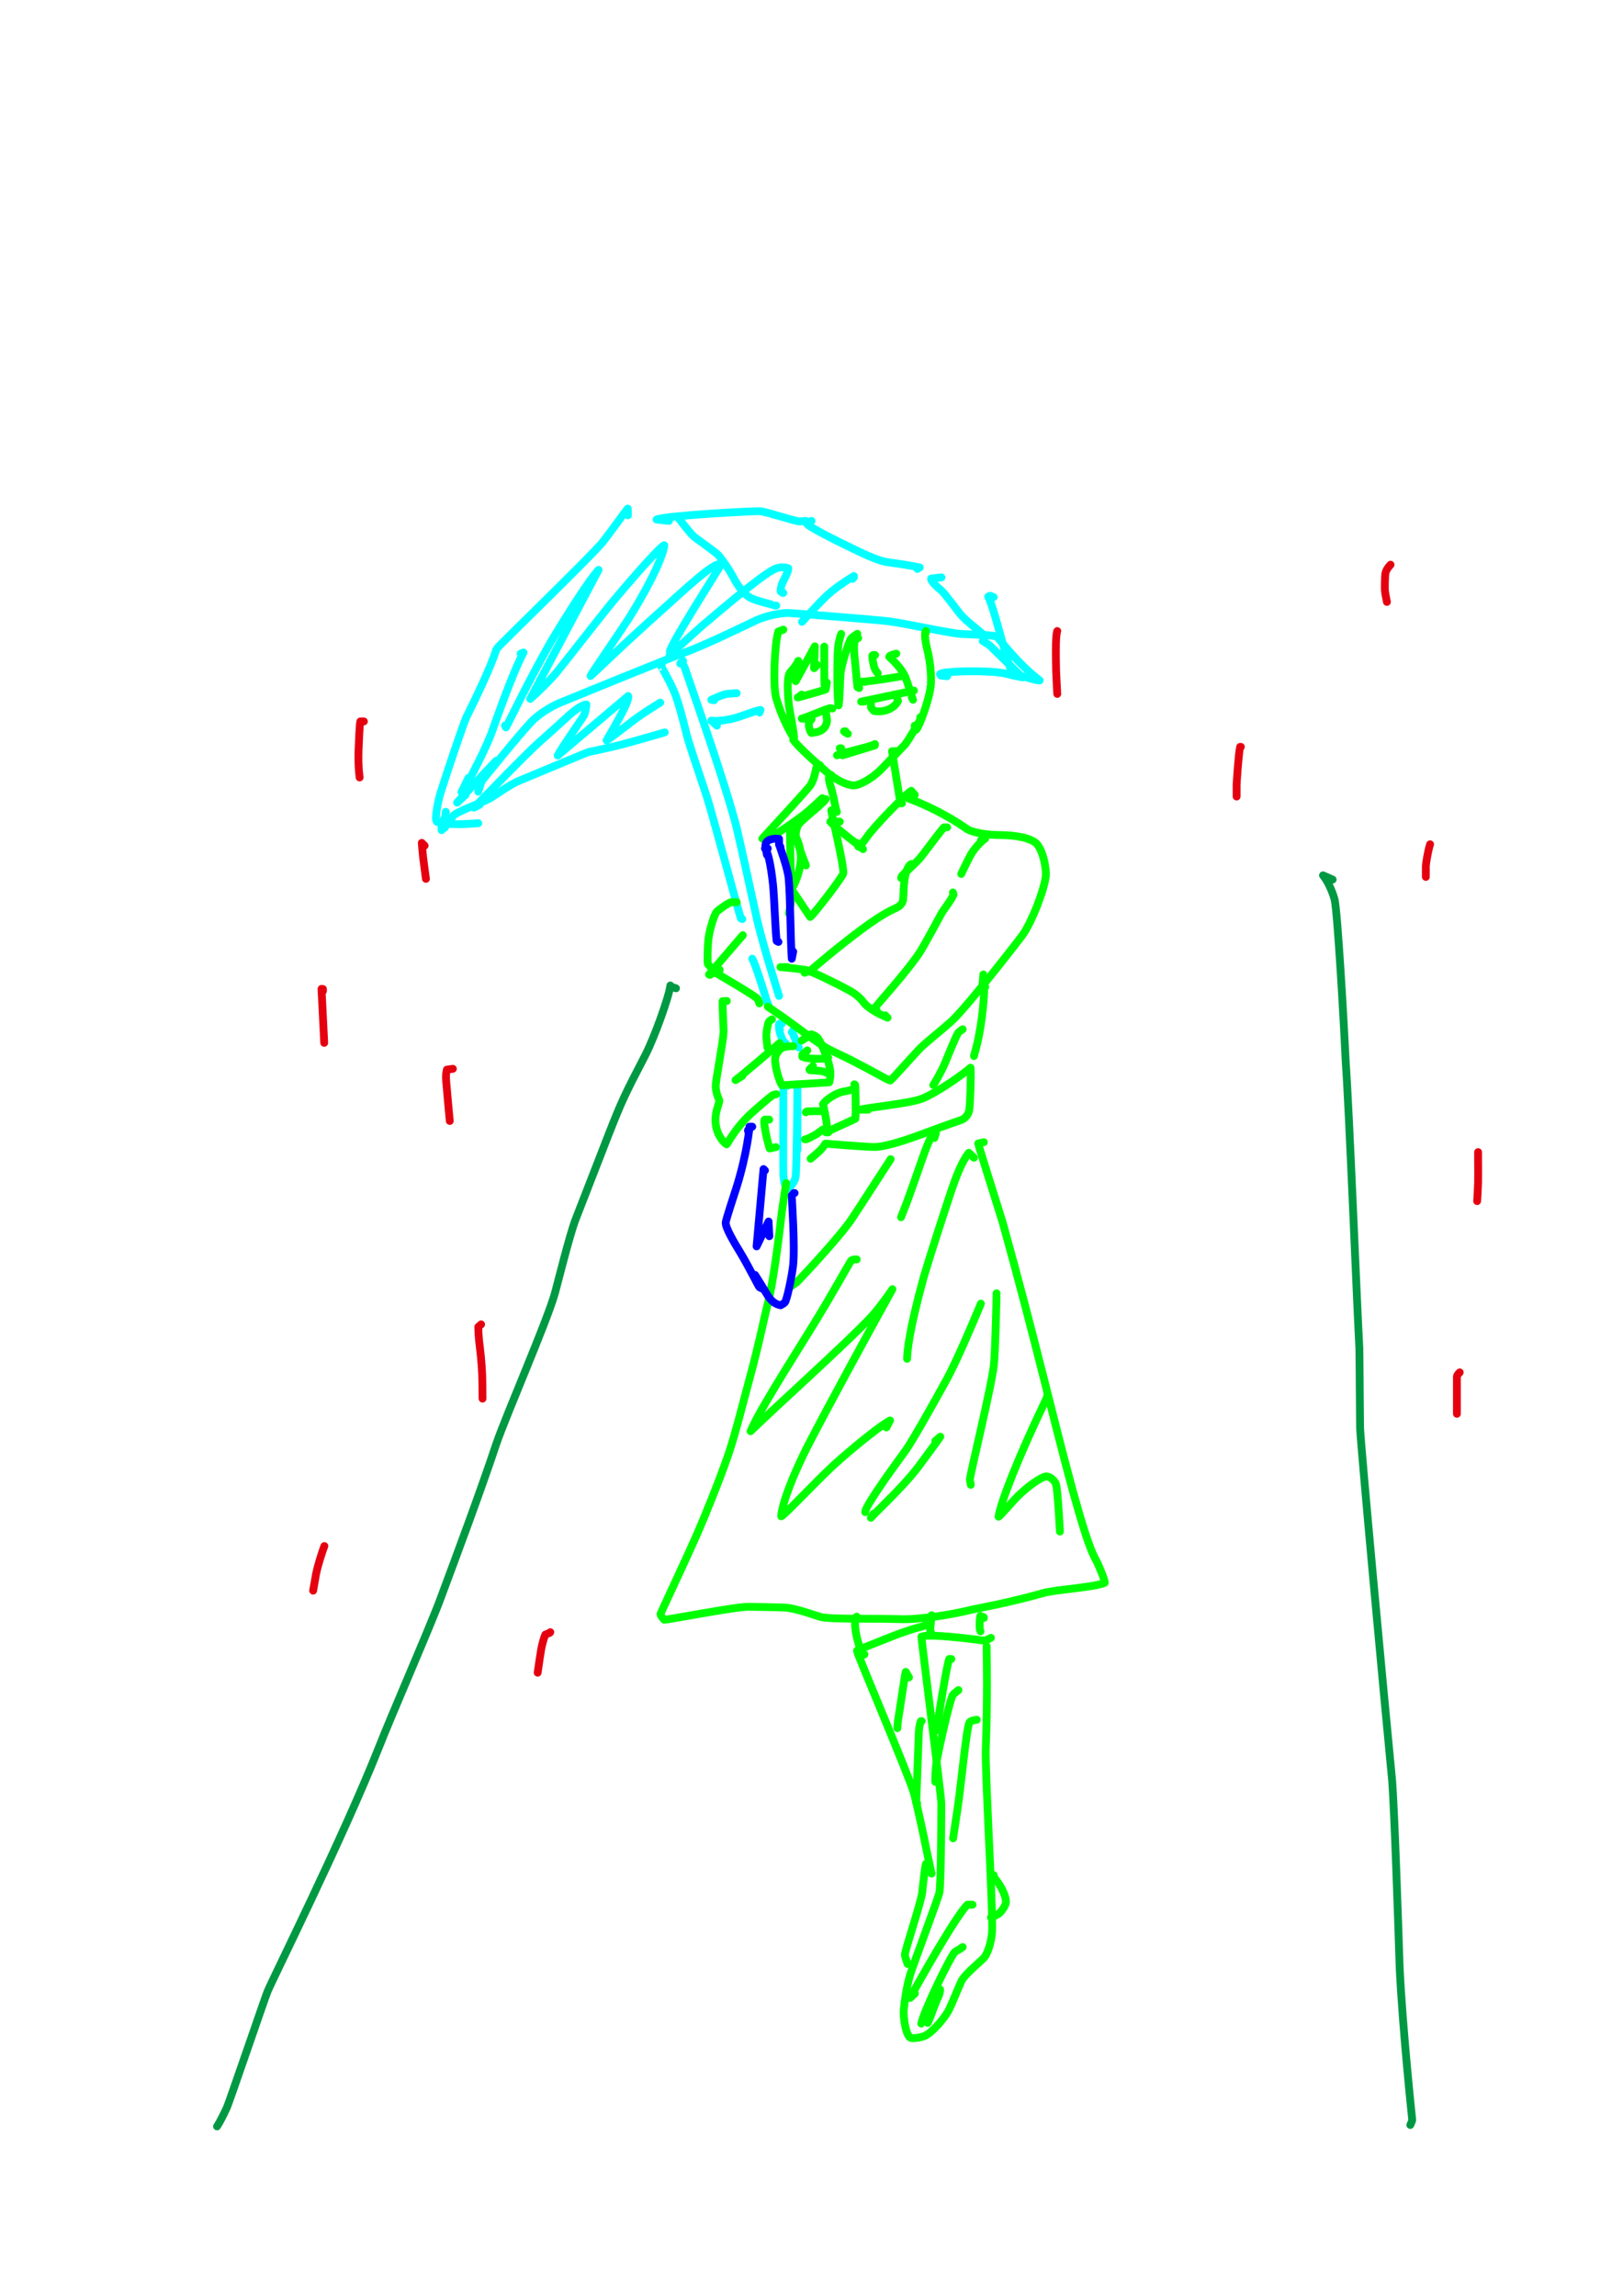 <?xml version="1.0" encoding="UTF-8" standalone="no"?>
<!DOCTYPE svg PUBLIC "-//W3C//DTD SVG 1.1//EN" "http://www.w3.org/Graphics/SVG/1.1/DTD/svg11.dtd">
<svg width="128.40" height="181.68" viewBox="0.00 0.00 535.00 757.00" xmlns="http://www.w3.org/2000/svg" xmlns:xlink="http://www.w3.org/1999/xlink">
<g stroke-linecap="round" id="107">
<path d="M207.00,169.87 C207.00,169.87 206.92,167.67 206.92,167.67 C205.64,169.23 202.62,173.61 198.77,178.59 C195.26,183.04 163.87,213.31 163.66,213.96 C161.92,219.69 156.85,230.16 153.72,236.47 C152.65,238.85 147.36,254.59 145.24,261.32 C144.39,264.12 143.22,269.82 143.94,270.83 C144.50,271.54 150.70,271.79 152.62,271.70 C153.68,271.64 156.20,271.49 157.66,271.40" fill="none" stroke="rgb(0, 255, 255)" stroke-width="2.58" stroke-opacity="1.00" stroke-linejoin="round"/>
<path d="M146.95,267.16" fill="none" stroke="rgb(0, 255, 255)" stroke-width="2.58" stroke-opacity="1.00" stroke-linejoin="round"/>
<path d="M146.95,267.62 C146.88,268.43 146.80,268.97 146.72,269.25 C146.64,269.54 146.43,269.95 146.10,270.50" fill="none" stroke="rgb(0, 255, 255)" stroke-width="2.58" stroke-opacity="1.00" stroke-linejoin="round"/>
<path d="M145.56,273.68 C145.56,273.68 145.56,272.75 145.56,272.75 C145.56,272.75 145.79,272.51 145.79,272.51 C145.79,272.51 146.49,272.98 146.49,272.98 C147.23,271.98 149.07,269.29 149.47,268.88 C150.91,267.42 158.35,264.85 161.12,263.39 C163.71,262.02 167.68,258.76 171.45,257.26 C180.69,253.44 193.38,248.08 194.05,247.90 C197.74,247.19 204.16,245.70 206.91,244.92 C208.87,244.41 216.03,242.35 219.13,241.44" fill="none" stroke="rgb(0, 255, 255)" stroke-width="2.58" stroke-opacity="1.00" stroke-linejoin="round"/>
<path d="M236.33,239.23 C236.33,239.23 234.47,237.56 234.47,237.56 C236.27,237.93 240.28,237.35 242.99,236.51 C245.05,235.85 249.85,234.06 250.69,234.05 C250.69,234.05 250.39,234.91 250.39,234.91" fill="none" stroke="rgb(0, 255, 255)" stroke-width="2.58" stroke-opacity="1.00" stroke-linejoin="round"/>
<path d="M312.21,222.94 C312.21,222.94 310.11,222.70 310.11,222.70 C310.11,222.70 309.88,222.24 309.88,222.24 C310.41,221.30 324.54,220.85 330.66,221.90 C331.49,222.04 335.39,222.94 337.11,223.34 C337.03,223.41 326.60,213.08 326.24,212.79 C325.91,212.52 325.14,212.03 323.94,211.32" fill="none" stroke="rgb(0, 255, 255)" stroke-width="2.58" stroke-opacity="1.00" stroke-linejoin="round"/>
<path d="M336.41,222.94 C335.79,222.96 334.91,222.89 334.08,222.70 C333.89,222.66 333.60,222.58 333.21,222.47 C335.84,222.41 340.77,224.03 341.29,224.14 C341.58,224.21 342.06,224.26 342.72,224.31 C335.49,218.87 329.58,210.83 328.65,209.97 C327.81,209.23 319.49,209.20 316.67,208.99 C312.38,208.64 297.91,205.41 292.91,204.81 C288.65,204.31 262.94,202.25 260.21,202.10 C257.34,201.97 252.31,203.04 248.81,204.71 C248.34,204.94 232.50,212.68 225.99,215.00 C221.12,216.75 185.12,231.44 184.27,231.81 C180.98,233.28 177.49,235.58 175.29,237.80 C171.73,241.48 159.02,257.14 158.88,257.41 C158.62,257.94 158.20,259.14 157.64,260.99" fill="none" stroke="rgb(0, 255, 255)" stroke-width="2.58" stroke-opacity="1.00" stroke-linejoin="round"/>
<path d="M255.41,199.66 C255.41,199.66 255.88,199.66 255.88,199.66 C255.90,199.66 249.72,198.25 247.49,197.15 C245.27,196.01 243.13,193.12 241.58,190.06 C240.59,188.14 237.95,184.23 236.69,182.91 C235.56,181.76 229.63,177.68 228.61,176.78 C227.79,176.04 225.91,173.69 225.44,173.08 C225.10,172.64 224.39,171.72 223.30,170.34" fill="none" stroke="rgb(0, 255, 255)" stroke-width="2.58" stroke-opacity="1.00" stroke-linejoin="round"/>
<path d="M220.50,171.73 C220.50,171.73 216.43,171.27 216.43,171.27 C219.41,169.98 248.43,168.39 250.65,168.54 C252.43,168.66 262.09,171.85 263.48,171.89 C263.88,171.90 264.60,171.85 265.63,171.73" fill="none" stroke="rgb(0, 255, 255)" stroke-width="2.58" stroke-opacity="1.00" stroke-linejoin="round"/>
<path d="M267.52,171.73 C267.52,171.73 265.89,172.20 265.89,172.20 C265.66,172.65 266.50,173.31 269.37,174.90 C272.02,176.38 275.14,177.97 281.09,180.85 C283.33,181.93 289.27,184.93 292.76,185.38 C295.92,185.76 300.93,186.57 303.19,187.07 C303.19,187.07 302.43,187.56 302.43,187.56" fill="none" stroke="rgb(0, 255, 255)" stroke-width="2.58" stroke-opacity="1.00" stroke-linejoin="round"/>
<path d="M310.34,190.35 C310.34,190.35 306.93,190.74 306.93,190.74 C306.82,191.71 309.26,193.82 310.25,194.62 C311.37,195.54 315.90,201.70 316.57,202.51 C318.53,204.81 323.35,208.39 324.06,209.16 C324.22,209.34 324.46,209.59 324.77,209.90" fill="none" stroke="rgb(0, 255, 255)" stroke-width="2.58" stroke-opacity="1.00" stroke-linejoin="round"/>
<path d="M327.57,196.87 C327.57,196.87 326.40,196.40 326.40,196.40 C326.40,196.40 325.75,196.71 325.75,196.71 C327.64,200.32 330.83,214.14 332.81,219.71 C332.90,219.95 333.02,220.25 333.15,220.61" fill="none" stroke="rgb(0, 255, 255)" stroke-width="2.58" stroke-opacity="1.00" stroke-linejoin="round"/>
<path d="M258.21,195.47 C258.14,195.52 258.06,195.52 257.97,195.47 C257.89,195.43 257.68,195.27 257.35,195.01 C257.34,193.81 257.47,193.07 258.08,191.85 C259.51,188.99 259.97,187.79 259.83,187.33 C258.45,186.87 256.87,186.87 255.13,187.70 C250.73,189.83 236.57,201.98 231.49,206.26 C223.84,213.09 221.31,215.50 220.69,216.11 C220.69,216.11 222.82,213.76 222.82,213.76 C222.82,213.76 220.83,214.76 220.83,214.76 C221.07,212.20 237.50,186.71 237.76,185.99 C236.04,185.26 230.47,189.90 220.41,199.11 C202.86,214.80 196.95,220.88 194.66,222.85 C194.52,222.70 203.75,209.33 207.38,203.72 C217.40,187.56 219.06,180.65 218.96,179.75 C218.08,179.69 208.18,190.81 200.50,200.14 C195.61,206.24 185.19,219.64 183.20,222.01 C181.08,224.50 177.68,227.86 174.79,230.40 C174.79,230.40 197.31,187.87 197.31,187.87 C193.84,191.55 185.21,205.46 181.39,211.93 C174.20,224.52 167.54,238.49 166.78,239.81 C166.78,239.81 166.47,239.19 166.47,239.19" fill="none" stroke="rgb(0, 255, 255)" stroke-width="2.58" stroke-opacity="1.00" stroke-linejoin="round"/>
<path d="M171.62,215.49 C171.62,215.49 172.56,215.11 172.56,215.11 C168.43,223.00 163.14,238.70 161.91,241.92 C159.07,249.32 152.18,261.95 152.11,261.15 C152.11,261.15 154.41,256.47 154.41,256.47" fill="none" stroke="rgb(0, 255, 255)" stroke-width="2.58" stroke-opacity="1.00" stroke-linejoin="round"/>
<path d="M153.47,262.04 C153.47,262.04 150.68,264.60 150.68,264.60 C152.58,262.53 156.99,257.76 159.50,255.07 C160.73,253.78 162.75,251.65 163.53,250.82" fill="none" stroke="rgb(0, 255, 255)" stroke-width="2.58" stroke-opacity="1.00" stroke-linejoin="round"/>
<path d="M158.13,265.30 C158.13,265.30 156.26,266.23 156.26,266.23 C158.14,264.41 173.28,248.61 177.72,244.69 C181.31,241.55 187.66,235.73 187.97,235.46 C191.38,232.55 192.78,232.26 193.31,232.26 C193.03,234.45 192.80,235.46 192.22,236.30 C185.10,246.76 184.30,248.11 183.85,249.07 C183.85,249.07 207.07,229.46 207.07,229.46 C207.86,231.02 200.32,243.26 199.95,244.11 C203.02,242.07 207.86,238.13 210.26,236.41 C212.66,234.71 216.65,232.23 217.63,231.63" fill="none" stroke="rgb(0, 255, 255)" stroke-width="2.58" stroke-opacity="1.00" stroke-linejoin="round"/>
<path d="M235.40,230.85 C235.40,230.85 234.47,230.72 234.47,230.72 C236.86,229.61 238.65,228.88 239.79,228.74 C240.22,228.69 241.23,228.62 242.84,228.52" fill="none" stroke="rgb(0, 255, 255)" stroke-width="2.58" stroke-opacity="1.00" stroke-linejoin="round"/>
<path d="M281.02,190.82 C281.02,190.82 281.48,190.35 281.48,190.35 C281.48,190.35 281.48,189.89 281.48,189.89 C278.35,191.77 274.92,194.16 272.53,196.38 C270.41,198.37 266.83,202.24 264.37,205.01" fill="none" stroke="rgb(0, 255, 255)" stroke-width="2.58" stroke-opacity="1.00" stroke-linejoin="round"/>
<path d="M218.17,219.21 C218.17,219.21 217.71,219.21 217.71,219.21 C217.64,219.18 220.66,224.26 222.29,228.16 C223.43,230.94 224.85,236.05 226.32,242.08 C227.16,245.47 231.29,257.35 233.06,262.88 C234.57,267.43 243.51,300.90 244.23,302.81 C244.23,302.81 244.71,303.00 244.71,303.00" fill="none" stroke="rgb(0, 255, 255)" stroke-width="2.58" stroke-opacity="1.00" stroke-linejoin="round"/>
<path d="M225.16,217.82 C225.16,217.82 225.16,218.05 225.16,218.05 C225.16,218.05 224.51,218.37 224.51,218.37 C224.51,218.37 224.23,218.75 224.23,218.75 C224.95,218.74 225.37,219.12 225.88,220.60 C230.34,233.57 239.11,258.52 242.75,272.59 C244.63,280.43 247.86,295.59 249.58,303.31 C252.21,314.04 255.69,324.65 256.79,328.34 C256.79,328.34 256.81,328.24 256.81,328.24" fill="none" stroke="rgb(0, 255, 255)" stroke-width="2.58" stroke-opacity="1.00" stroke-linejoin="round"/>
<path d="M247.97,316.04 C249.46,318.84 252.56,329.41 252.68,329.77 C252.81,330.15 253.03,330.71 253.34,331.44" fill="none" stroke="rgb(0, 255, 255)" stroke-width="2.58" stroke-opacity="1.00" stroke-linejoin="round"/>
<path d="M257.74,337.45 C257.74,337.45 257.04,337.68 257.04,337.68 C256.84,338.34 256.72,339.13 256.94,339.92 C257.28,341.16 257.65,342.15 258.04,342.89 C258.23,343.25 258.54,343.58 258.96,343.88" fill="none" stroke="rgb(0, 255, 255)" stroke-width="2.58" stroke-opacity="1.00" stroke-linejoin="round"/>
<path d="M261.93,339.31 C261.58,339.57 261.36,339.75 261.27,339.84 C261.18,339.93 261.09,340.07 261.00,340.24 C260.99,340.23 261.38,340.82 261.66,341.45 C262.09,342.42 263.09,344.94 263.33,345.36" fill="none" stroke="rgb(0, 255, 255)" stroke-width="2.58" stroke-opacity="1.00" stroke-linejoin="round"/>
<path d="M259.60,357.93 C259.60,357.93 258.21,357.93 258.21,357.93 C258.20,365.34 258.15,386.69 258.22,387.45 C258.46,389.86 258.99,391.74 259.42,391.78 C260.43,391.69 261.97,389.66 262.27,387.93 C262.65,385.61 262.87,359.78 262.86,357.45 C262.86,357.45 262.86,379.14 262.86,379.14" fill="none" stroke="rgb(0, 255, 255)" stroke-width="2.58" stroke-opacity="1.00" stroke-linejoin="round"/>
<path d="M257.28,337.45 C257.28,337.45 257.04,337.45 257.04,337.45 C257.04,337.45 256.81,337.68 256.81,337.68 C256.78,337.85 256.78,338.02 256.81,338.19 C256.84,338.37 256.93,338.81 257.09,339.50" fill="none" stroke="rgb(0, 255, 255)" stroke-width="2.58" stroke-opacity="1.00" stroke-linejoin="round"/>
<path d="M258.21,207.58 C258.21,207.58 256.56,208.20 256.56,208.20 C255.26,212.42 254.79,226.42 255.84,230.08 C258.19,238.01 261.51,243.30 261.76,243.27 C261.67,241.14 260.50,235.42 260.15,233.16 C259.85,231.14 259.15,223.76 260.32,221.83 C260.72,221.19 262.35,219.74 263.14,217.88 C263.14,217.88 262.29,224.57 262.29,224.57 C262.29,224.57 268.61,213.07 268.61,213.07 C268.61,213.07 268.35,220.29 268.35,220.29 C268.35,220.29 269.38,219.21 269.38,219.21" fill="none" stroke="rgb(0, 255, 0)" stroke-width="2.58" stroke-opacity="1.00" stroke-linejoin="round"/>
<path d="M271.71,213.16 C271.71,215.66 271.69,224.83 271.77,225.44 C271.82,225.83 271.98,226.34 272.25,226.97 C272.25,226.97 272.57,225.02 272.57,225.02" fill="none" stroke="rgb(0, 255, 0)" stroke-width="2.58" stroke-opacity="1.00" stroke-linejoin="round"/>
<path d="M277.29,208.97 C276.73,210.54 276.37,212.04 276.22,213.88 C275.89,218.15 275.95,231.07 276.45,232.53 C276.83,230.26 276.85,224.46 277.08,222.00 C277.39,218.94 279.86,211.28 280.58,210.48 C280.86,210.17 281.53,209.66 282.61,208.95" fill="none" stroke="rgb(0, 255, 0)" stroke-width="2.58" stroke-opacity="1.00" stroke-linejoin="round"/>
<path d="M282.88,210.37 C282.88,210.37 282.18,210.37 282.18,210.37 C281.57,211.50 281.39,212.82 281.62,215.60 C281.99,219.73 282.49,225.19 282.63,226.52 C282.63,226.52 283.22,226.82 283.22,226.82" fill="none" stroke="rgb(0, 255, 0)" stroke-width="2.58" stroke-opacity="1.00" stroke-linejoin="round"/>
<path d="M288.46,215.95 C288.46,215.95 287.77,215.95 287.77,215.95 C287.77,215.95 287.53,216.19 287.53,216.19 C287.54,217.12 287.91,219.40 288.36,220.46 C288.52,220.84 288.84,221.34 289.33,221.94" fill="none" stroke="rgb(0, 255, 0)" stroke-width="2.58" stroke-opacity="1.00" stroke-linejoin="round"/>
<path d="M295.45,215.49 C294.43,215.77 293.81,215.97 293.59,216.07 C293.36,216.17 293.20,216.33 293.12,216.54 C295.06,218.26 297.41,220.88 298.32,222.95 C299.06,224.64 300.59,229.54 300.95,230.69 C300.95,230.69 300.57,229.92 300.57,229.92" fill="none" stroke="rgb(0, 255, 0)" stroke-width="2.58" stroke-opacity="1.00" stroke-linejoin="round"/>
<path d="M305.22,208.51 C305.22,208.51 305.22,208.04 305.22,208.04 C304.77,208.33 304.75,210.58 305.75,214.52 C306.70,218.32 307.08,223.31 306.83,225.92 C306.31,230.84 302.91,239.83 301.99,240.59 C301.99,240.59 301.50,239.23 301.50,239.23" fill="none" stroke="rgb(0, 255, 0)" stroke-width="2.58" stroke-opacity="1.00" stroke-linejoin="round"/>
<path d="M303.36,236.44 C303.36,236.59 303.36,236.75 303.36,236.90 C303.36,237.06 303.36,237.21 303.36,237.37 C303.27,237.18 300.05,243.32 298.26,245.53 C298.15,245.66 291.25,252.80 290.65,253.44 C288.72,255.46 285.08,258.18 282.10,258.86 C280.40,259.20 276.92,257.98 273.47,255.30 C272.41,254.47 268.88,251.32 267.20,249.79 C265.36,248.10 263.33,246.08 262.36,244.99 C262.11,244.71 261.82,244.34 261.47,243.88" fill="none" stroke="rgb(0, 255, 0)" stroke-width="2.58" stroke-opacity="1.00" stroke-linejoin="round"/>
<path d="M266.59,236.90 C266.59,236.90 264.29,236.90 264.29,236.90 C265.08,236.81 273.22,233.45 273.38,233.45 C273.50,233.45 273.85,233.49 274.43,233.57" fill="none" stroke="rgb(0, 255, 0)" stroke-width="2.58" stroke-opacity="1.00" stroke-linejoin="round"/>
<path d="M267.52,236.90 C267.52,236.90 267.52,237.13 267.52,237.13 C266.78,237.95 266.58,238.21 266.59,238.59 C266.62,239.86 266.83,240.61 267.43,241.62 C269.34,241.46 270.52,241.08 271.44,240.22 C272.13,239.54 272.65,238.38 272.61,237.43 C272.59,237.09 272.49,236.32 272.29,235.11" fill="none" stroke="rgb(0, 255, 0)" stroke-width="2.58" stroke-opacity="1.00" stroke-linejoin="round"/>
<path d="M264.26,228.99 C264.26,228.99 263.10,229.92 263.10,229.92 C263.10,229.92 262.94,229.92 262.94,229.92 C262.96,230.03 268.32,228.43 269.43,228.15 C269.85,228.03 270.75,227.75 272.13,227.31" fill="none" stroke="rgb(0, 255, 0)" stroke-width="2.58" stroke-opacity="1.00" stroke-linejoin="round"/>
<path d="M285.21,224.80 C285.21,224.80 283.34,224.80 283.34,224.80 C286.93,224.72 296.27,223.08 296.62,223.02 C296.69,223.00 296.78,222.97 296.86,222.94" fill="none" stroke="rgb(0, 255, 0)" stroke-width="2.58" stroke-opacity="1.00" stroke-linejoin="round"/>
<path d="M284.74,231.32 C284.66,231.32 284.59,231.32 284.51,231.32 C284.29,231.32 284.08,231.32 283.86,231.32 C283.86,231.32 301.26,227.66 301.26,227.66 C301.26,227.66 299.27,228.03 299.27,228.03" fill="none" stroke="rgb(0, 255, 0)" stroke-width="2.58" stroke-opacity="1.00" stroke-linejoin="round"/>
<path d="M287.07,231.78 C287.06,232.07 287.06,232.29 287.07,232.43 C287.07,232.58 287.09,232.86 287.12,233.28 C287.12,233.28 288.09,234.39 288.09,234.39 C293.17,235.18 295.69,232.01 296.01,231.10 C295.84,230.30 295.58,229.70 295.19,229.39 C295.09,229.32 294.91,229.20 294.63,229.05" fill="none" stroke="rgb(0, 255, 0)" stroke-width="2.58" stroke-opacity="1.00" stroke-linejoin="round"/>
<path d="M278.69,241.09 C278.69,241.09 278.22,241.09 278.22,241.09 C278.31,241.21 278.41,241.31 278.53,241.39 C278.66,241.47 278.98,241.65 279.49,241.91" fill="none" stroke="rgb(0, 255, 0)" stroke-width="2.58" stroke-opacity="1.00" stroke-linejoin="round"/>
<path d="M280.09,248.07 C280.09,248.07 277.76,249.00 277.76,249.00 C277.76,249.00 288.38,245.75 288.38,245.75 C288.38,245.75 288.00,245.75 288.00,245.75" fill="none" stroke="rgb(0, 255, 0)" stroke-width="2.58" stroke-opacity="1.00" stroke-linejoin="round"/>
<path d="M274.03,255.52 C274.03,255.52 273.34,255.68 273.34,255.68 C273.13,256.67 273.21,257.47 273.78,259.16 C274.63,261.74 275.45,266.30 275.47,266.39 C275.54,266.66 275.67,267.07 275.88,267.63" fill="none" stroke="rgb(0, 255, 0)" stroke-width="2.58" stroke-opacity="1.00" stroke-linejoin="round"/>
<path d="M295.91,247.61 C295.91,247.61 294.05,247.67 294.05,247.67 C294.05,247.67 296.82,264.82 296.82,264.82 C296.82,264.82 297.31,264.83 297.31,264.83" fill="none" stroke="rgb(0, 255, 0)" stroke-width="2.58" stroke-opacity="1.00" stroke-linejoin="round"/>
<path d="M301.50,262.04 C301.50,262.04 300.38,260.71 300.38,260.71 C299.04,261.38 288.35,272.14 285.60,276.16 C284.80,277.34 283.99,278.27 283.03,279.16 C282.98,279.14 282.93,279.07 282.87,278.94 C282.81,278.82 282.66,278.46 282.41,277.87" fill="none" stroke="rgb(0, 255, 0)" stroke-width="2.58" stroke-opacity="1.00" stroke-linejoin="round"/>
<path d="M277.29,247.61 C277.29,247.61 276.59,248.77 276.59,248.77 C276.59,248.77 275.90,249.00 275.90,249.00 C281.11,247.27 286.67,246.23 287.95,245.50 C288.05,245.44 288.21,245.37 288.42,245.30" fill="none" stroke="rgb(0, 255, 0)" stroke-width="2.58" stroke-opacity="1.00" stroke-linejoin="round"/>
<path d="M276.83,246.68 C276.83,246.68 277.29,246.68 277.29,246.68" fill="none" stroke="rgb(0, 255, 0)" stroke-width="2.58" stroke-opacity="1.00" stroke-linejoin="round"/>
<path d="M270.31,252.26 C270.31,252.26 269.15,252.96 269.15,252.96 C268.94,253.33 268.61,256.50 267.20,258.81 C266.50,259.92 255.05,272.37 251.29,276.44 C252.69,276.53 253.63,276.35 254.86,275.59 C257.49,273.95 263.21,270.04 265.93,267.80 C267.27,266.69 268.85,265.24 271.07,263.13" fill="none" stroke="rgb(0, 255, 0)" stroke-width="2.58" stroke-opacity="1.00" stroke-linejoin="round"/>
<path d="M272.17,263.44 C271.90,264.10 270.62,265.00 269.74,265.94 C269.45,266.21 263.74,270.89 263.18,271.87 C262.39,273.31 262.10,275.11 262.49,276.48 C263.42,279.54 265.12,283.94 265.66,285.31" fill="none" stroke="rgb(0, 255, 0)" stroke-width="2.58" stroke-opacity="1.00" stroke-linejoin="round"/>
<path d="M274.97,267.16 C274.97,267.16 274.03,267.16 274.03,267.16 C274.08,268.54 278.24,285.00 277.97,287.95 C277.87,288.89 268.33,301.48 267.05,302.29 C267.05,302.29 260.93,293.17 260.93,293.17 C262.37,290.76 263.79,286.97 264.00,283.33 C264.16,279.95 262.76,275.89 261.42,274.54 C261.25,274.38 260.94,274.13 260.49,273.78 C260.23,275.21 261.01,294.59 260.63,297.94 C260.57,298.46 260.38,299.53 260.07,301.14" fill="none" stroke="rgb(0, 255, 0)" stroke-width="2.58" stroke-opacity="1.00" stroke-linejoin="round"/>
<path d="M242.85,297.42 C241.84,297.41 241.22,297.43 240.97,297.46 C240.27,297.56 237.41,299.51 236.26,300.57 C235.58,301.23 234.01,305.95 233.56,309.26 C233.22,311.90 233.16,317.32 233.30,317.71 C233.40,317.97 233.72,318.33 234.24,318.79" fill="none" stroke="rgb(0, 255, 0)" stroke-width="2.58" stroke-opacity="1.00" stroke-linejoin="round"/>
<path d="M236.79,319.76 C236.79,319.76 234.00,321.39 234.00,321.39 C234.00,321.39 233.71,321.27 233.71,321.27 C233.71,321.27 244.85,308.30 244.85,308.30 C244.85,308.30 244.78,308.49 244.78,308.49" fill="none" stroke="rgb(0, 255, 0)" stroke-width="2.58" stroke-opacity="1.00" stroke-linejoin="round"/>
<path d="M237.26,319.76 C237.26,319.76 234.66,319.99 234.66,319.99 C235.08,320.23 249.23,328.41 249.76,329.35 C249.86,329.53 250.05,330.02 250.33,330.80" fill="none" stroke="rgb(0, 255, 0)" stroke-width="2.58" stroke-opacity="1.00" stroke-linejoin="round"/>
<path d="M259.60,318.83 C259.60,318.83 257.28,318.83 257.28,318.83 C258.95,318.90 265.36,319.68 265.63,319.75 C267.81,320.35 274.19,323.54 277.27,325.10 C281.42,327.23 282.81,328.07 284.73,330.52 C286.53,332.80 290.72,334.73 292.57,335.50 C292.57,335.50 291.79,334.72 291.79,334.72" fill="none" stroke="rgb(0, 255, 0)" stroke-width="2.58" stroke-opacity="1.00" stroke-linejoin="round"/>
<path d="M288.93,332.79 C288.93,332.79 288.46,332.10 288.46,332.10 C288.54,331.91 299.59,319.60 303.23,313.91 C304.95,311.21 310.03,301.67 310.54,300.78 C310.84,300.28 313.98,296.11 314.33,294.88 C314.33,294.88 314.11,294.22 314.11,294.22" fill="none" stroke="rgb(0, 255, 0)" stroke-width="2.58" stroke-opacity="1.00" stroke-linejoin="round"/>
<path d="M298.71,287.18 C298.71,287.18 300.57,284.96 300.57,284.96 C300.57,284.96 300.38,284.85 300.38,284.85 C299.52,285.14 298.53,287.23 298.13,290.20 C297.89,291.99 297.81,295.19 297.72,296.41 C297.59,297.81 296.75,298.69 295.23,299.40 C290.31,301.55 283.99,306.18 275.18,313.26 C272.16,315.69 267.50,319.72 267.14,319.92 C266.84,320.09 266.19,320.35 265.20,320.69" fill="none" stroke="rgb(0, 255, 0)" stroke-width="2.58" stroke-opacity="1.00" stroke-linejoin="round"/>
<path d="M276.83,270.88 C276.83,270.88 273.69,270.88 273.69,270.88 C275.68,273.02 280.04,276.38 282.17,277.98 C282.55,278.28 283.32,278.93 284.48,279.94" fill="none" stroke="rgb(0, 255, 0)" stroke-width="2.58" stroke-opacity="1.00" stroke-linejoin="round"/>
<path d="M312.21,272.75 C312.21,272.75 311.15,272.75 311.15,272.75 C308.73,275.60 304.29,281.78 302.90,283.33 C301.68,284.68 297.58,288.41 297.37,288.67 C297.21,288.87 297.10,289.13 297.05,289.45" fill="none" stroke="rgb(0, 255, 0)" stroke-width="2.58" stroke-opacity="1.00" stroke-linejoin="round"/>
<path d="M301.50,262.04 C301.50,262.04 299.40,262.74 299.40,262.74 C299.40,262.74 299.52,263.26 299.52,263.26 C304.81,265.15 312.51,268.87 318.60,273.20 C320.62,274.61 325.94,275.30 329.66,275.29 C334.85,275.31 339.92,276.28 341.76,278.19 C343.80,280.45 345.07,286.32 344.68,289.24 C343.93,294.24 340.15,303.65 337.39,307.79 C336.09,309.72 318.88,331.76 313.93,336.39 C311.13,338.99 305.53,343.43 303.66,345.25 C301.66,347.19 294.06,355.89 293.47,356.21 C292.47,356.13 284.64,351.21 274.27,346.44 C269.94,344.49 262.20,337.99 254.99,333.17 C254.35,332.74 253.72,332.30 253.09,331.86" fill="none" stroke="rgb(0, 255, 0)" stroke-width="2.58" stroke-opacity="1.00" stroke-linejoin="round"/>
<path d="M323.38,276.93 C323.38,276.93 324.77,276.47 324.77,276.47 C324.38,276.58 321.74,278.92 320.31,281.27 C319.56,282.49 317.92,285.84 316.86,288.11" fill="none" stroke="rgb(0, 255, 0)" stroke-width="2.58" stroke-opacity="1.00" stroke-linejoin="round"/>
<path d="M239.59,330.00 C239.59,330.00 238.19,330.07 238.19,330.07 C238.15,332.63 238.54,338.98 238.52,340.06 C238.47,342.99 236.09,355.26 235.94,357.72 C235.83,359.62 236.58,361.57 237.12,362.77 C237.22,363.09 236.44,365.17 236.15,366.47 C234.70,373.11 238.81,376.94 239.55,377.25 C241.58,373.90 243.67,370.94 246.60,368.03 C248.72,365.95 254.03,361.46 254.60,361.12 C254.90,360.94 255.33,360.81 255.88,360.72" fill="none" stroke="rgb(0, 255, 0)" stroke-width="2.58" stroke-opacity="1.00" stroke-linejoin="round"/>
<path d="M244.71,354.67 C244.71,354.67 242.46,356.07 242.46,356.07 C244.76,354.38 254.97,345.61 255.06,345.54 C255.41,345.25 256.04,344.69 256.95,343.87" fill="none" stroke="rgb(0, 255, 0)" stroke-width="2.58" stroke-opacity="1.00" stroke-linejoin="round"/>
<path d="M254.48,336.05 C254.23,336.21 253.51,336.52 253.32,337.12 C252.98,338.22 252.75,339.53 252.62,341.03 C252.55,341.89 252.87,344.44 252.99,345.37" fill="none" stroke="rgb(0, 255, 0)" stroke-width="2.58" stroke-opacity="1.00" stroke-linejoin="round"/>
<path d="M261.47,344.90 C260.10,344.83 258.64,345.03 257.66,345.54 C256.88,345.96 255.82,347.44 255.58,348.46 C255.12,350.64 256.89,356.91 257.83,357.78 C257.83,357.78 273.34,356.82 273.34,356.82 C273.93,354.65 273.87,352.84 273.05,350.19 C272.09,347.11 270.55,343.52 269.70,342.40 C269.16,341.70 268.28,341.19 267.46,340.97 C267.46,340.97 264.26,343.04 264.26,343.04" fill="none" stroke="rgb(0, 255, 0)" stroke-width="2.58" stroke-opacity="1.00" stroke-linejoin="round"/>
<path d="M266.12,346.29 C266.12,346.29 264.49,347.69 264.49,347.69 C264.49,347.69 264.49,348.39 264.49,348.39 C265.81,349.04 269.64,349.15 271.15,349.02 C271.66,348.97 272.27,348.85 272.99,348.65" fill="none" stroke="rgb(0, 255, 0)" stroke-width="2.58" stroke-opacity="1.00" stroke-linejoin="round"/>
<path d="M267.98,351.41 C267.98,351.41 266.82,352.58 266.82,352.58 C266.82,352.58 266.99,352.81 266.99,352.81 C268.89,352.90 270.73,353.07 271.49,353.28 C271.73,353.34 272.06,353.47 272.48,353.67" fill="none" stroke="rgb(0, 255, 0)" stroke-width="2.58" stroke-opacity="1.00" stroke-linejoin="round"/>
<path d="M281.48,358.86 C281.53,358.94 281.45,359.02 281.25,359.10 C280.73,359.28 278.81,359.77 278.48,359.79 C275.98,360.03 272.14,362.55 271.27,364.05 C271.48,364.48 272.42,369.31 272.53,370.55 C272.56,370.85 272.59,371.46 272.64,372.36" fill="none" stroke="rgb(0, 255, 0)" stroke-width="2.58" stroke-opacity="1.00" stroke-linejoin="round"/>
<path d="M273.10,373.29 C273.10,373.29 272.24,373.29 272.24,373.29 C272.24,373.29 281.96,368.81 281.96,368.81 C282.18,365.64 282.00,360.97 281.94,358.07 C281.91,357.69 281.81,357.48 281.64,357.45" fill="none" stroke="rgb(0, 255, 0)" stroke-width="2.58" stroke-opacity="1.00" stroke-linejoin="round"/>
<path d="M270.78,366.31 C270.47,366.31 270.16,366.31 269.85,366.31 C268.97,366.31 266.44,366.33 266.02,366.40 C265.81,366.44 265.67,366.53 265.62,366.69" fill="none" stroke="rgb(0, 255, 0)" stroke-width="2.58" stroke-opacity="1.00" stroke-linejoin="round"/>
<path d="M271.24,372.36 C270.34,373.00 269.79,373.39 269.61,373.53 C269.43,373.66 269.35,373.74 269.38,373.76 C267.74,374.65 266.73,375.19 266.33,375.37 C265.94,375.55 265.61,375.63 265.36,375.61" fill="none" stroke="rgb(0, 255, 0)" stroke-width="2.58" stroke-opacity="1.00" stroke-linejoin="round"/>
<path d="M253.55,369.10 C253.55,369.10 252.23,369.10 252.23,369.10 C251.13,368.72 253.23,377.38 253.69,378.59 C253.69,378.59 255.74,378.19 255.74,378.19" fill="none" stroke="rgb(0, 255, 0)" stroke-width="2.58" stroke-opacity="1.00" stroke-linejoin="round"/>
<path d="M286.14,365.84 C285.48,365.84 284.82,365.84 284.16,365.84 C283.91,365.84 283.65,365.84 283.40,365.84 C286.59,365.04 299.78,363.80 304.00,362.17 C308.97,360.19 317.98,353.78 319.92,351.98 C320.15,354.65 319.79,364.46 319.48,366.06 C319.16,367.59 318.13,368.75 316.84,369.23 C313.75,370.25 306.59,372.88 302.85,374.28 C296.72,376.53 291.16,378.14 288.19,378.13 C284.51,378.07 273.26,377.11 272.09,377.02 C271.38,378.21 270.58,379.14 269.00,380.48 C268.40,380.99 267.81,381.50 267.21,382.00" fill="none" stroke="rgb(0, 255, 0)" stroke-width="2.58" stroke-opacity="1.00" stroke-linejoin="round"/>
<path d="M324.77,325.35 C324.77,325.35 323.84,325.25 323.84,325.25 C323.84,325.25 324.14,321.24 324.14,321.24 C325.04,325.58 323.73,337.71 322.00,344.55 C321.68,345.75 321.37,346.95 321.05,348.16" fill="none" stroke="rgb(0, 255, 0)" stroke-width="2.58" stroke-opacity="1.00" stroke-linejoin="round"/>
<path d="M324.31,376.55 C324.31,376.55 322.45,376.98 322.45,376.98 C322.49,377.44 328.06,395.13 330.50,402.95 C341.48,442.47 346.64,465.68 353.54,491.15 C356.81,502.88 359.13,510.46 361.17,514.11 C362.29,516.11 364.36,521.41 364.17,521.79 C361.15,523.25 348.05,524.03 344.02,525.15 C331.79,528.61 322.57,530.09 319.31,530.90 C313.35,532.35 302.79,534.04 296.50,533.78 C288.79,533.50 274.01,533.89 270.74,533.12 C269.40,532.80 263.14,530.44 259.34,530.01 C258.12,529.88 247.45,529.69 246.13,529.72 C241.69,529.87 219.62,534.06 219.00,534.00 C218.40,533.34 217.57,532.51 217.76,531.97 C217.90,531.55 226.66,512.88 229.72,505.89 C232.61,499.26 237.14,488.04 240.16,479.33 C242.68,471.73 244.72,463.19 247.06,454.60 C249.97,444.07 252.03,433.82 253.07,429.87 C255.21,421.59 257.28,403.36 257.74,399.39 C257.83,398.72 258.94,391.35 259.14,390.05" fill="none" stroke="rgb(0, 255, 0)" stroke-width="2.58" stroke-opacity="1.00" stroke-linejoin="round"/>
<path d="M293.59,382.14 C293.39,382.37 282.21,399.77 280.55,402.18 C276.17,408.48 263.22,422.22 262.71,422.65 C262.39,422.92 261.75,423.37 260.79,424.01" fill="none" stroke="rgb(0, 255, 0)" stroke-width="2.58" stroke-opacity="1.00" stroke-linejoin="round"/>
<path d="M282.41,415.19 C281.44,415.17 280.86,415.24 280.53,415.67 C279.68,416.82 274.60,426.27 267.75,437.33 C253.28,460.52 249.50,467.05 247.41,471.83 C255.88,463.59 280.40,441.54 287.56,433.71 C289.81,431.21 293.04,426.71 294.18,425.00 C287.42,437.17 272.74,464.10 265.97,477.25 C258.27,492.77 257.40,499.26 257.53,499.88 C258.14,499.94 269.08,488.34 274.35,483.43 C281.01,477.32 290.64,469.63 293.39,468.29 C293.39,468.29 292.19,470.58 292.19,470.58" fill="none" stroke="rgb(0, 255, 0)" stroke-width="2.58" stroke-opacity="1.00" stroke-linejoin="round"/>
<path d="M288.00,498.98 C288.00,498.98 287.07,500.37 287.07,500.37 C288.39,498.75 297.47,490.44 302.70,483.59 C304.76,480.83 308.82,475.34 309.97,473.63 C309.97,473.63 308.30,475.06 308.30,475.06" fill="none" stroke="rgb(0, 255, 0)" stroke-width="2.58" stroke-opacity="1.00" stroke-linejoin="round"/>
<path d="M285.21,498.51 C285.19,498.47 285.19,498.39 285.21,498.28 C285.68,495.91 294.27,483.95 298.29,478.49 C300.59,475.45 308.60,461.06 312.33,454.26 C315.51,448.32 320.56,436.43 322.97,430.66 C323.09,430.36 323.21,430.06 323.34,429.76" fill="none" stroke="rgb(0, 255, 0)" stroke-width="2.58" stroke-opacity="1.00" stroke-linejoin="round"/>
<path d="M328.50,426.36 C328.53,427.16 328.07,445.85 327.63,449.93 C326.84,457.22 319.63,486.63 319.71,487.76 C319.73,488.03 319.83,488.61 320.01,489.50" fill="none" stroke="rgb(0, 255, 0)" stroke-width="2.58" stroke-opacity="1.00" stroke-linejoin="round"/>
<path d="M345.26,459.88 C345.18,460.45 344.94,461.10 344.29,462.44 C335.97,479.80 329.83,495.24 329.16,500.00 C330.25,499.22 333.00,495.79 335.61,493.16 C338.42,490.35 343.18,486.80 344.96,486.72 C346.00,486.73 347.56,487.95 348.05,489.17 C348.66,490.82 349.31,503.56 349.39,504.89" fill="none" stroke="rgb(0, 255, 0)" stroke-width="2.58" stroke-opacity="1.00" stroke-linejoin="round"/>
<path d="M321.05,381.67 C321.05,381.67 319.36,380.04 319.36,380.04 C316.92,383.08 314.98,388.53 313.75,392.07 C311.36,399.22 306.70,413.57 304.56,420.79 C299.60,438.87 299.10,445.34 299.01,447.96" fill="none" stroke="rgb(0, 255, 0)" stroke-width="2.58" stroke-opacity="1.00" stroke-linejoin="round"/>
<path d="M308.02,375.15 C308.28,374.32 308.44,373.82 308.48,373.64 C308.55,373.36 308.41,373.12 308.34,373.00 C306.90,373.97 305.18,378.73 304.07,381.87 C302.78,385.59 299.72,394.31 298.90,396.47 C298.33,397.95 297.38,400.36 297.02,401.28" fill="none" stroke="rgb(0, 255, 0)" stroke-width="2.58" stroke-opacity="1.00" stroke-linejoin="round"/>
<path d="M317.33,339.31 C316.60,339.80 316.14,340.16 315.93,340.38 C315.27,341.08 312.12,349.01 311.46,350.55 C310.08,353.75 308.36,356.60 307.65,357.71" fill="none" stroke="rgb(0, 255, 0)" stroke-width="2.58" stroke-opacity="1.00" stroke-linejoin="round"/>
<path d="M307.08,532.49 C306.97,533.66 306.61,537.18 306.62,537.56 C306.63,537.83 306.71,538.00 306.88,538.08" fill="none" stroke="rgb(0, 255, 0)" stroke-width="2.58" stroke-opacity="1.00" stroke-linejoin="round"/>
<path d="M324.31,533.42 C324.31,533.42 324.31,533.19 324.31,533.19 C324.31,533.19 323.18,532.69 323.18,532.69 C322.99,533.10 322.83,535.30 322.95,536.81 C322.98,537.19 323.07,537.52 323.21,537.81" fill="none" stroke="rgb(0, 255, 0)" stroke-width="2.58" stroke-opacity="1.00" stroke-linejoin="round"/>
<path d="M326.64,539.94 C325.62,540.45 324.89,540.92 324.48,540.87 C311.98,539.23 305.26,538.87 303.73,539.58 C303.71,540.52 310.24,591.72 310.29,594.47 C310.28,602.28 310.17,621.81 309.64,624.04 C309.06,626.37 300.96,647.89 300.00,651.06 C298.79,655.10 298.13,660.27 297.91,662.57 C297.72,664.89 298.51,670.83 300.11,671.77 C300.79,672.11 303.36,671.76 304.65,671.25 C307.39,670.10 311.15,665.47 312.55,663.05 C313.55,661.28 316.38,654.05 317.12,652.76 C318.37,650.59 323.48,646.41 324.32,645.46 C325.93,643.59 327.03,639.05 327.07,635.89 C327.17,626.41 324.72,584.26 324.94,576.62 C325.58,560.24 325.27,545.74 325.24,544.43 C325.24,544.09 325.24,543.52 325.24,542.73" fill="none" stroke="rgb(0, 255, 0)" stroke-width="2.58" stroke-opacity="1.00" stroke-linejoin="round"/>
<path d="M282.41,532.96 C281.46,533.96 281.77,537.63 282.95,541.68 C283.70,544.20 284.00,545.07 284.32,545.72 C284.32,545.72 284.96,545.40 284.96,545.40" fill="none" stroke="rgb(0, 255, 0)" stroke-width="2.58" stroke-opacity="1.00" stroke-linejoin="round"/>
<path d="M305.69,535.75 C305.21,535.69 304.34,536.11 303.99,536.19 C297.48,537.81 290.38,541.00 284.66,543.21 C284.30,543.36 283.57,543.69 282.48,544.19 C282.54,545.34 299.66,585.44 301.26,591.15 C302.13,594.27 304.69,606.03 305.41,609.87 C305.68,611.26 306.76,616.22 307.08,617.68" fill="none" stroke="rgb(0, 255, 0)" stroke-width="2.58" stroke-opacity="1.00" stroke-linejoin="round"/>
<path d="M299.64,552.98 C299.64,552.98 298.56,551.16 298.56,551.16 C298.34,551.63 296.52,564.29 295.98,567.43 C295.90,567.94 295.85,568.71 295.81,569.73" fill="none" stroke="rgb(0, 255, 0)" stroke-width="2.58" stroke-opacity="1.00" stroke-linejoin="round"/>
<path d="M303.83,567.41 C303.83,567.41 303.59,567.41 303.59,567.41 C303.46,567.26 303.04,568.94 302.90,570.61 C302.83,571.36 302.10,592.98 302.03,594.34 C302.03,594.34 302.33,594.49 302.33,594.49" fill="none" stroke="rgb(0, 255, 0)" stroke-width="2.58" stroke-opacity="1.00" stroke-linejoin="round"/>
<path d="M313.60,546.92 C313.60,546.92 312.90,546.92 312.90,546.92 C312.07,548.83 309.10,567.80 309.06,568.12 C309.02,568.55 308.98,569.31 308.95,570.41" fill="none" stroke="rgb(0, 255, 0)" stroke-width="2.58" stroke-opacity="1.00" stroke-linejoin="round"/>
<path d="M315.93,557.17 C314.96,557.97 314.39,558.45 314.22,558.60 C313.17,559.57 309.25,577.75 308.85,580.10 C308.28,583.51 308.29,586.21 308.30,587.41" fill="none" stroke="rgb(0, 255, 0)" stroke-width="2.58" stroke-opacity="1.00" stroke-linejoin="round"/>
<path d="M321.98,566.94 C321.56,567.02 319.96,567.24 319.62,567.76 C318.55,569.40 316.94,587.72 315.63,596.37 C315.09,599.98 314.37,604.82 314.18,606.04" fill="none" stroke="rgb(0, 255, 0)" stroke-width="2.58" stroke-opacity="1.00" stroke-linejoin="round"/>
<path d="M306.15,615.82 C306.15,615.82 306.15,615.35 306.15,615.35 C306.15,615.35 305.23,614.42 305.23,614.42 C305.02,614.61 304.31,620.76 303.99,623.90 C303.51,627.56 298.18,643.31 298.29,644.45 C298.33,644.95 298.63,645.96 299.17,647.47" fill="none" stroke="rgb(0, 255, 0)" stroke-width="2.58" stroke-opacity="1.00" stroke-linejoin="round"/>
<path d="M320.58,627.92 C320.58,627.92 318.89,627.92 318.89,627.92 C315.16,631.60 303.28,652.55 300.01,658.66 C300.01,658.66 301.58,657.19 301.58,657.19" fill="none" stroke="rgb(0, 255, 0)" stroke-width="2.58" stroke-opacity="1.00" stroke-linejoin="round"/>
<path d="M317.33,641.89 C316.08,642.85 314.88,643.31 314.63,643.63 C312.92,645.80 304.70,662.54 303.68,667.12 C303.68,667.12 305.31,664.83 305.31,664.83" fill="none" stroke="rgb(0, 255, 0)" stroke-width="2.58" stroke-opacity="1.00" stroke-linejoin="round"/>
<path d="M309.88,655.85 C309.92,656.30 309.76,657.26 309.41,658.06 C308.22,660.53 306.77,664.71 306.55,665.25 C306.41,665.61 306.16,666.16 305.81,666.89" fill="none" stroke="rgb(0, 255, 0)" stroke-width="2.58" stroke-opacity="1.00" stroke-linejoin="round"/>
<path d="M327.57,618.15 C327.57,618.15 326.64,618.15 326.64,618.15 C328.49,619.13 331.75,624.46 331.58,627.15 C331.47,628.33 329.98,630.45 328.94,631.09 C328.58,631.29 327.82,631.63 326.64,632.11" fill="none" stroke="rgb(0, 255, 0)" stroke-width="2.58" stroke-opacity="1.00" stroke-linejoin="round"/>
<path d="M253.09,279.73 C253.09,279.73 252.16,279.73 252.16,279.73 C253.09,280.59 254.10,285.04 254.80,291.51 C255.30,296.45 255.55,306.86 256.02,310.22 C256.02,310.22 256.60,310.52 256.60,310.52" fill="none" stroke="rgb(0, 0, 255)" stroke-width="2.58" stroke-opacity="1.00" stroke-linejoin="round"/>
<path d="M257.28,279.26 C257.28,279.26 256.81,278.40 256.81,278.40 C257.08,279.22 259.63,286.07 259.97,289.53 C260.56,295.82 260.55,309.74 261.00,316.07 C261.00,316.07 261.47,313.71 261.47,313.71" fill="none" stroke="rgb(0, 0, 255)" stroke-width="2.58" stroke-opacity="1.00" stroke-linejoin="round"/>
<path d="M256.81,278.33 C256.81,278.10 256.81,277.87 256.81,277.63 C256.81,277.27 256.81,276.91 256.81,276.55 C254.90,276.37 253.40,276.69 252.69,277.58 C252.40,277.95 252.28,278.43 252.32,279.02 C252.36,279.36 252.52,280.29 252.81,281.80" fill="none" stroke="rgb(0, 0, 255)" stroke-width="2.58" stroke-opacity="1.00" stroke-linejoin="round"/>
<path d="M246.57,372.83 C246.57,372.83 246.57,372.59 246.57,372.59 C246.57,372.59 246.80,372.36 246.80,372.36 C246.80,372.36 247.04,372.36 247.04,372.36" fill="none" stroke="rgb(0, 0, 255)" stroke-width="2.58" stroke-opacity="1.00" stroke-linejoin="round"/>
<path d="M247.97,371.43 C247.97,371.43 247.04,371.43 247.04,371.43 C247.10,371.53 246.30,380.07 242.88,391.13 C241.83,394.37 239.34,401.98 239.22,403.00 C239.06,404.77 242.32,410.13 244.00,412.88 C246.73,417.41 250.01,424.01 250.26,424.27 C250.48,424.49 250.95,424.72 251.69,424.96" fill="none" stroke="rgb(0, 0, 255)" stroke-width="2.58" stroke-opacity="1.00" stroke-linejoin="round"/>
<path d="M252.16,385.86 C252.16,385.86 251.69,385.40 251.69,385.40 C251.69,385.40 249.40,410.89 249.40,410.89 C249.40,410.89 253.35,402.69 253.35,402.69 C253.35,402.69 253.60,407.54 253.60,407.54" fill="none" stroke="rgb(0, 0, 255)" stroke-width="2.58" stroke-opacity="1.00" stroke-linejoin="round"/>
<path d="M261.93,393.31 C261.93,393.31 261.70,393.31 261.70,393.31 C261.70,393.31 261.00,394.08 261.00,394.08 C260.94,394.43 262.15,411.13 261.41,417.41 C260.93,421.26 259.42,428.39 258.76,429.31 C258.56,429.58 258.08,429.91 257.35,430.30 C255.81,430.06 254.39,429.12 253.20,427.30 C251.68,424.78 249.53,421.28 248.90,420.31" fill="none" stroke="rgb(0, 0, 255)" stroke-width="2.58" stroke-opacity="1.00" stroke-linejoin="round"/>
<path d="M222.83,325.81 C222.83,325.81 221.25,325.29 221.25,325.29 C221.25,325.29 220.97,324.88 220.97,324.88 C220.65,328.23 215.83,341.80 212.68,347.93 C205.90,360.96 204.92,363.06 200.58,374.11 C197.65,381.61 192.18,395.66 189.65,402.22 C187.71,407.39 183.75,423.32 182.94,426.26 C180.30,435.71 166.91,466.32 163.56,476.12 C158.54,491.23 150.60,512.53 145.28,526.81 C142.31,535.04 128.70,566.25 124.69,576.57 C112.94,606.08 90.12,651.91 88.19,656.54 C87.42,658.38 75.65,692.82 74.85,694.64 C73.71,697.20 72.30,699.88 71.54,701.00" fill="none" stroke="rgb(0, 153, 67)" stroke-width="2.58" stroke-opacity="1.00" stroke-linejoin="round"/>
<path d="M439.29,289.97 C439.29,289.97 436.11,288.57 436.11,288.57 C437.63,290.45 439.06,293.46 439.91,296.46 C440.86,299.95 443.01,337.22 443.60,350.19 C444.69,364.97 447.21,427.82 448.09,444.40 C448.17,446.95 448.23,463.56 448.33,470.60 C448.60,477.33 456.06,557.70 458.91,587.10 C459.70,598.08 460.85,632.36 461.38,648.67 C462.34,668.99 465.53,698.93 465.53,698.93 C465.47,699.20 465.26,699.74 464.89,700.54" fill="none" stroke="rgb(0, 153, 67)" stroke-width="2.58" stroke-opacity="1.00" stroke-linejoin="round"/>
<path d="M119.95,237.83 C119.95,237.83 118.79,237.83 118.79,237.83 C118.53,238.60 118.31,244.34 118.18,247.63 C118.10,249.81 118.16,252.33 118.32,254.20 C118.36,254.59 118.43,255.30 118.54,256.31" fill="none" stroke="rgb(229, 0, 16)" stroke-width="2.58" stroke-opacity="1.00" stroke-linejoin="round"/>
<path d="M139.97,278.80 C139.97,278.80 139.04,277.87 139.04,277.87 C139.11,278.78 139.33,281.39 139.48,282.73 C139.64,284.07 140.19,288.20 140.40,289.74" fill="none" stroke="rgb(229, 0, 16)" stroke-width="2.58" stroke-opacity="1.00" stroke-linejoin="round"/>
<path d="M106.45,326.74 C106.45,326.74 106.45,326.04 106.45,326.04 C106.45,326.04 105.99,326.00 105.99,326.00 C106.02,327.07 106.10,328.58 106.17,329.66 C106.36,333.30 106.71,340.37 106.87,343.80" fill="none" stroke="rgb(229, 0, 16)" stroke-width="2.58" stroke-opacity="1.00" stroke-linejoin="round"/>
<path d="M149.28,352.35 C149.28,352.35 147.31,352.62 147.31,352.62 C147.04,353.74 146.95,354.75 147.08,356.48 C147.37,359.94 147.96,366.48 148.26,369.55" fill="none" stroke="rgb(229, 0, 16)" stroke-width="2.58" stroke-opacity="1.00" stroke-linejoin="round"/>
<path d="M158.59,436.60 C158.59,436.60 157.66,437.43 157.66,437.43 C157.72,439.90 157.84,441.53 158.16,443.98 C158.73,448.65 158.96,452.26 159.01,455.82 C159.02,457.41 159.05,460.04 159.06,461.08" fill="none" stroke="rgb(229, 0, 16)" stroke-width="2.58" stroke-opacity="1.00" stroke-linejoin="round"/>
<path d="M106.92,509.68 C106.31,511.29 104.83,515.69 104.17,518.97 C104.04,519.66 103.43,523.16 103.22,524.39" fill="none" stroke="rgb(229, 0, 16)" stroke-width="2.58" stroke-opacity="1.00" stroke-linejoin="round"/>
<path d="M181.40,538.08 C181.40,538.16 181.33,538.23 181.17,538.31 C181.01,538.39 180.54,538.58 179.77,538.87 C179.36,539.74 178.81,541.59 178.40,543.69 C178.23,544.55 177.41,550.14 177.23,551.44" fill="none" stroke="rgb(229, 0, 16)" stroke-width="2.58" stroke-opacity="1.00" stroke-linejoin="round"/>
<path d="M409.03,246.21 C409.03,246.21 408.80,246.21 408.80,246.21 C408.29,248.15 407.65,257.94 407.63,258.83 C407.62,259.42 407.62,260.68 407.63,262.59" fill="none" stroke="rgb(229, 0, 16)" stroke-width="2.58" stroke-opacity="1.00" stroke-linejoin="round"/>
<path d="M348.51,208.04 C347.97,209.51 348.04,214.83 348.07,217.70 C348.09,220.48 348.15,222.08 348.32,225.23 C348.39,226.41 348.45,227.58 348.51,228.76" fill="none" stroke="rgb(229, 0, 16)" stroke-width="2.58" stroke-opacity="1.00" stroke-linejoin="round"/>
<path d="M458.37,186.16 C457.33,187.29 456.76,188.24 456.63,189.38 C456.54,190.19 456.45,193.66 456.51,194.49 C456.58,195.47 456.93,197.32 457.18,198.44" fill="none" stroke="rgb(229, 0, 16)" stroke-width="2.58" stroke-opacity="1.00" stroke-linejoin="round"/>
<path d="M471.41,278.33 C470.63,280.79 470.05,284.66 470.01,285.51 C469.99,286.04 469.99,287.24 470.01,289.09" fill="none" stroke="rgb(229, 0, 16)" stroke-width="2.58" stroke-opacity="1.00" stroke-linejoin="round"/>
<path d="M487.23,379.81 C487.23,380.73 487.23,381.65 487.23,382.56 C487.25,384.27 487.27,388.48 487.23,389.95 C487.20,391.41 487.00,394.76 486.92,395.97" fill="none" stroke="rgb(229, 0, 16)" stroke-width="2.58" stroke-opacity="1.00" stroke-linejoin="round"/>
<path d="M481.18,452.43 C480.72,452.92 480.27,453.34 480.25,453.87 C480.24,454.24 480.25,458.75 480.25,460.12 C480.25,461.49 480.25,464.47 480.25,466.09" fill="none" stroke="rgb(229, 0, 16)" stroke-width="2.58" stroke-opacity="1.00" stroke-linejoin="round"/>
</g>
</svg>
